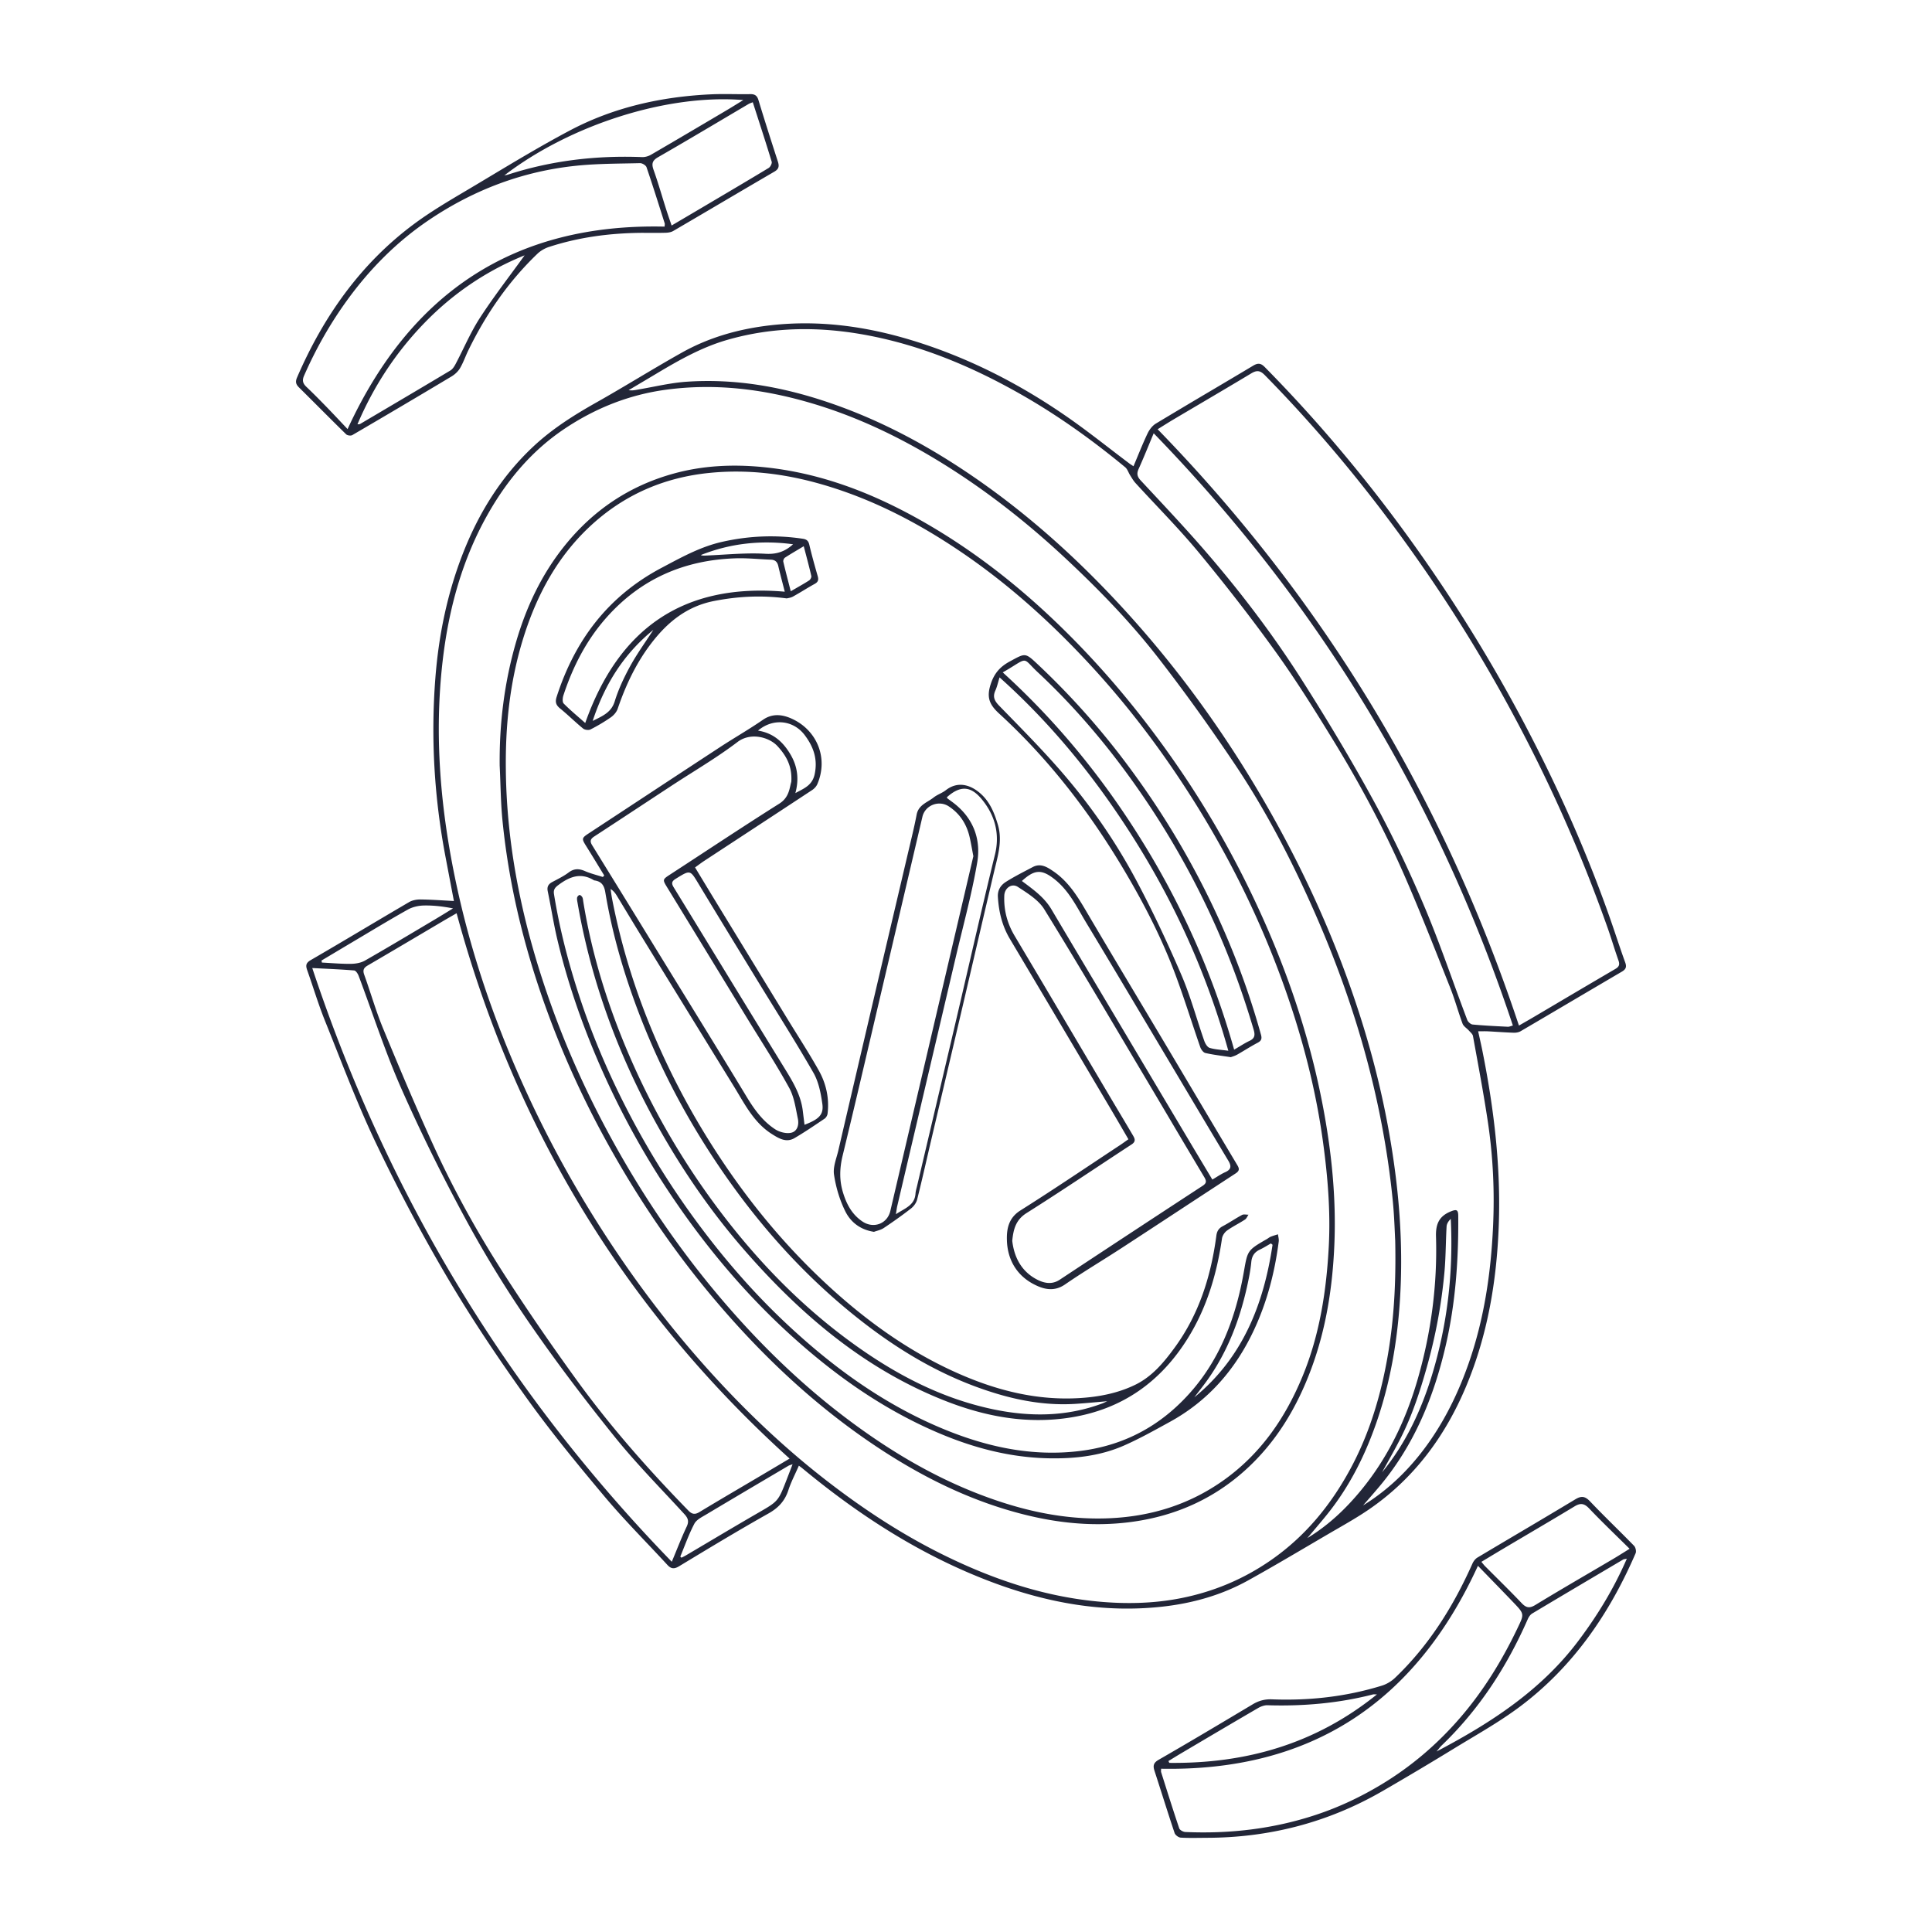 <svg xmlns="http://www.w3.org/2000/svg" width="550" height="550" fill="none" viewBox="0 0 550 550">
    <path fill="#222638" fill-rule="evenodd" d="M182.506 66.285c-8.94.09-17.729 1.238-26.251 4.026-1.176.382-2.367 1.074-3.26 1.925-8.274 7.93-14.666 17.226-19.673 27.5-.313.642-.594 1.301-.875 1.96v.001c-.453 1.062-.906 2.124-1.488 3.112-.553.939-1.465 1.786-2.413 2.355a2967.011 2967.011 0 0 1-28.261 16.704c-.414.239-1.392.112-1.736-.225-2.63-2.573-5.233-5.174-7.835-7.776a1542.12 1542.12 0 0 0-5.586-5.564c-.886-.873-1.099-1.6-.561-2.845 7.466-17.28 17.988-32.28 33.176-43.601 4.682-3.489 9.741-6.485 14.787-9.474.938-.556 1.876-1.112 2.81-1.67a3090.16 3090.16 0 0 0 3.901-2.335c7.538-4.518 15.08-9.039 22.833-13.155 12.536-6.662 26.143-9.697 40.275-10.366 2.204-.105 4.413-.083 6.623-.061 1.528.015 3.056.03 4.583.003 1.295-.023 1.964.387 2.359 1.686 1.782 5.854 3.642 11.681 5.529 17.504.414 1.276.325 2.108-.978 2.865-5.225 3.044-10.436 6.11-15.648 9.176a5036.321 5036.321 0 0 1-13.174 7.733c-.619.36-1.446.48-2.181.5-1.673.044-3.35.036-5.025.028h-.006a412.17 412.17 0 0 0-1.925-.006m-83.555 55.866c17.883-38.891 47.517-58.611 90.24-57.637.008-.15.023-.28.036-.395.025-.219.044-.385-.001-.529l-.698-2.205-.001-.002-.001-.002v-.002h-.001v-.002c-1.457-4.602-2.913-9.203-4.473-13.772-.189-.552-1.225-1.175-1.852-1.16-1.337.034-2.676.058-4.016.082-4.712.086-9.427.171-14.103.653-15.208 1.562-29.135 6.833-41.826 15.359-9.299 6.248-17.059 14.09-23.594 23.15-4.799 6.65-8.808 13.76-12.107 21.281-.614 1.396-.297 2.239.708 3.194 1.96 1.864 3.859 3.793 5.746 5.734 1.301 1.338 2.581 2.696 3.94 4.136v.001l.001.001v.001c.648.686 1.312 1.391 2.006 2.122l-.004-.008m114.825-92.843c.148-.055.319-.12.523-.204.375 1.167.749 2.324 1.121 3.475h.001c1.469 4.547 2.905 8.989 4.259 13.453.147.48-.368 1.485-.859 1.782-5.184 3.137-10.404 6.22-15.624 9.304l-3.624 2.142c-1.877 1.11-3.758 2.217-5.73 3.378l-.004.002-.03.018-2.615 1.54c-.17-.502-.335-.984-.496-1.452a146.565 146.565 0 0 1-1.097-3.278 352.47 352.47 0 0 1-1.13-3.641l-.001-.003c-.759-2.478-1.519-4.957-2.388-7.395-.614-1.732-.483-2.68 1.265-3.685 6.191-3.556 12.335-7.194 18.479-10.832 2.44-1.445 4.88-2.89 7.323-4.33.171-.101.36-.172.627-.273Zm-64.431 43.38c-10.629 4.293-20.195 10.684-28.42 19.148-8.217 8.453-14.55 18.112-19.159 28.938.421.051.661-.027.874-.15l3.245-1.916.003-.001.002-.001.002-.002h.001c7.446-4.394 14.894-8.788 22.313-13.23.646-.387 1.133-1.168 1.504-1.868.777-1.47 1.51-2.968 2.244-4.465 1.45-2.961 2.899-5.92 4.681-8.666 2.776-4.276 5.807-8.384 8.826-12.476l.001-.001c1.305-1.769 2.608-3.535 3.887-5.31h-.004m-5.259-22.855c-.127.023-.289.053-.505.095 18.92-14.48 46.492-23.214 68.021-21.44-.632.387-1.215.747-1.766 1.088-1.031.637-1.953 1.207-2.885 1.758l-1.567.927c-6.673 3.944-13.346 7.889-20.048 11.783-.738.43-1.697.708-2.54.677-13.046-.507-25.822.974-38.265 5.015a3.436 3.436 0 0 1-.444.097zm-17.249 194.145c.776 4.086 1.552 8.168 2.383 12.523-.909-.046-1.809-.098-2.702-.15h-.004c-2.296-.134-4.55-.265-6.803-.29-1.102-.015-2.355.225-3.291.774a2164.66 2164.66 0 0 0-12.293 7.259l-.001.001h-.001l-.001.001-.002.001-.002.001-.004.002-.004.003-.001.001h-.001l-.001.001h-.001c-5.201 3.087-10.402 6.173-15.636 9.206-1.473.85-1.462 1.631-.998 2.934a287.558 287.558 0 0 1 1.761 5.162c1.037 3.102 2.073 6.204 3.293 9.23 1.07 2.656 2.125 5.319 3.18 7.983v.002c3.616 9.131 7.234 18.266 11.463 27.105 6.218 12.992 12.984 25.768 20.304 38.168 6.89 11.677 14.485 22.976 22.38 34.003 6.96 9.717 14.574 18.99 22.265 28.154 3.823 4.554 7.92 8.879 12.017 13.205a619.857 619.857 0 0 1 5.877 6.263c1.041 1.133 1.93 1.195 3.31.36l.271-.164.001-.001h.002v-.001h.001l.001-.001c8.337-5.041 16.677-10.082 25.167-14.859 2.834-1.593 4.667-3.573 5.665-6.624.528-1.618 1.249-3.175 1.993-4.783.333-.721.672-1.452.999-2.204l.447.334c.231.17.39.289.543.416 16.318 13.518 33.934 24.863 53.875 32.372 15.721 5.92 31.853 8.882 48.673 7.007 8.592-.959 16.824-3.279 24.403-7.486 5.933-3.291 11.784-6.729 17.636-10.167h.001v-.001h.001v-.001h.002v-.001l.013-.007.013-.007c1.742-1.024 3.484-2.048 5.228-3.067.817-.478 1.638-.952 2.458-1.426 2.976-1.718 5.953-3.436 8.787-5.364 12.961-8.816 21.9-20.911 27.894-35.229 6.121-14.62 8.696-30.017 9.272-45.774.611-16.704-1.357-33.18-4.625-49.528-.241-1.216-.511-2.429-.801-3.735l-.001-.003c-.141-.637-.288-1.296-.439-1.989.374 0 .714-.003 1.031-.007h.001c.638-.007 1.183-.013 1.725.015.935.047 1.87.105 2.805.163h.013c1.503.093 3.007.185 4.513.235.669.024 1.447-.1 2.011-.433 4.735-2.772 9.462-5.56 14.189-8.347l.01-.007c4.862-2.867 9.724-5.734 14.596-8.586 1.152-.676 1.442-1.33.971-2.629-.877-2.415-1.698-4.849-2.519-7.284v-.002l-.001-.003-.001-.002v-.001c-.619-1.834-1.237-3.669-1.88-5.495-6.619-18.804-14.72-36.969-23.988-54.601a442.531 442.531 0 0 0-30.133-49.215c-13.282-18.823-27.925-36.49-44.1-52.896-1.144-1.16-1.972-1.183-3.298-.391-3.89 2.327-7.789 4.636-11.689 6.945l-.007.004-.003.001-.008.005a2241.513 2241.513 0 0 0-16.005 9.537c-1.002.607-1.849 1.747-2.363 2.83-1.03 2.165-1.947 4.385-2.883 6.647-.364.881-.73 1.767-1.107 2.66-.181-.12-.339-.221-.481-.313h-.001c-.247-.159-.447-.287-.636-.429a687.598 687.598 0 0 1-5.64-4.302l-.001-.001c-4.041-3.105-8.083-6.211-12.269-9.111-13.568-9.4-28.138-16.835-43.98-21.672-13.142-4.014-26.506-5.855-40.228-4.312-8.921 1.006-17.47 3.384-25.319 7.78-4.201 2.354-8.342 4.814-12.483 7.273v.001h-.001c-3.939 2.34-7.878 4.68-11.869 6.928-6.411 3.612-12.574 7.505-17.964 12.555-9.056 8.484-15.436 18.758-19.941 30.203-4.508 11.461-6.975 23.413-7.93 35.689-1.33 17.122-.309 34.1 2.896 50.959M397.19 353.246c-.037-.654-.073-1.455-.113-2.362v-.001c-.108-2.425-.25-5.61-.559-8.781-1.098-11.29-3.009-22.446-5.642-33.497-3.951-16.591-9.519-32.63-16.348-48.225-6.515-14.879-13.943-29.332-22.999-42.827-6.948-10.355-14.222-20.528-21.874-30.372-7.818-10.062-16.7-19.218-26.022-27.945-11.272-10.556-23.367-20.037-36.54-28.06-11.635-7.084-23.885-12.896-37.055-16.673-13.224-3.793-26.568-5.402-40.294-3.577-10.568 1.404-20.176 5.232-28.954 11.086-9.102 6.067-16.05 14.206-21.51 23.652-7.644 13.228-11.569 27.67-13.29 42.684-2.424 21.194-.572 42.217 3.844 63.011 3.92 18.452 9.867 36.293 17.376 53.589a315.433 315.433 0 0 0 19.713 38.055c10.08 16.608 21.506 32.237 34.487 46.694 10.428 11.612 21.684 22.365 34.053 31.927 10.417 8.051 21.367 15.239 33.199 21.066 13.797 6.794 28.142 11.697 43.547 13.197 8.073.785 16.128.638 24.051-.936 9.225-1.833 17.771-5.402 25.581-10.83 9.76-6.783 17.021-15.668 22.593-25.977 4.393-8.131 7.378-16.851 9.381-25.883 2.71-12.2 3.681-24.565 3.372-39.019zm-25.009 84.611c5.939-3.604 10.888-8.275 15.273-13.603 7.745-9.412 12.857-20.204 16.182-31.792 3.782-13.185 5.572-26.723 5.162-40.453-.108-3.604.917-5.82 4.242-7.154 1.589-.638 2.076-.494 2.092 1.265.097 12.404-.75 24.723-3.546 36.849-3.383 14.678-8.971 28.335-18.746 40.02a260.978 260.978 0 0 1-3.299 3.842l-.002.003c-.501.576-1.002 1.152-1.501 1.731 7.931-4.888 14.295-11.387 19.465-18.993 4.501-6.62 7.907-13.812 10.571-21.402 4.439-12.656 6.353-25.729 6.968-39.026.456-9.86.012-19.724-1.438-29.491-.985-6.645-2.192-13.256-3.398-19.865v-.003a2060.09 2060.09 0 0 1-.883-4.852c-.079-.433-.461-.824-.83-1.201a10.125 10.125 0 0 1-.341-.361c-.207-.235-.455-.451-.701-.666-.453-.395-.9-.786-1.086-1.279-.564-1.516-1.062-3.057-1.56-4.598v-.002l-.001-.001v-.001c-.61-1.89-1.221-3.78-1.954-5.622l-.446-1.124-.347-.875-.271-.682-.582-1.468c-3.555-8.964-7.111-17.934-10.943-26.784-5.889-13.603-12.845-26.68-20.587-39.316-5.243-8.557-10.563-17.099-16.41-25.238-6.94-9.663-14.272-19.074-21.846-28.25-3.872-4.689-8.045-9.128-12.218-13.566-2-2.127-4-4.254-5.967-6.409-.472-.518-.849-1.126-1.224-1.73v-.002l-.001-.001c-.092-.147-.183-.295-.276-.44a8.793 8.793 0 0 1-.459-.861c-.269-.55-.536-1.097-.963-1.451-9.389-7.768-19.272-14.837-29.886-20.857-13.587-7.706-27.813-13.696-43.237-16.65-13.499-2.583-26.877-2.564-40.163 1.264-7.192 2.073-13.63 5.708-19.995 9.512-2.012 1.204-4.03 2.4-6.049 3.597l-2.02 1.198c.935.159 1.752.004 2.557-.148.174-.033.347-.066.521-.095 1.319-.225 2.637-.478 3.955-.731h.001l.001-.001h.002c3.109-.597 6.218-1.195 9.353-1.415 13.746-.966 27.094 1.381 40.09 5.742 15.811 5.306 30.295 13.263 43.879 22.829 11.859 8.352 22.806 17.822 32.998 28.154 12.327 12.493 23.448 25.98 33.439 40.406 7.339 10.595 14.001 21.592 20.06 32.975 6.187 11.616 11.643 23.56 16.287 35.848 5.494 14.535 9.875 29.418 12.779 44.718 3.221 16.971 4.783 34.034 3.615 51.318-.761 11.303-2.656 22.365-6.252 33.118-3.333 9.972-7.919 19.276-14.562 27.488-1.222 1.512-2.479 2.997-3.735 4.481-.591.7-1.183 1.399-1.771 2.101zm61.056-146.377-.286.164-.54.31c-21.421-64.507-55.451-121.022-102.856-169.757.497-.308.978-.608 1.448-.903 1.048-.655 2.045-1.279 3.056-1.877 2.503-1.483 5.009-2.96 7.516-4.438l.002-.001.001-.001h.001c4.868-2.87 9.737-5.74 14.578-8.652 1.563-.944 2.514-.952 3.921.483 16.789 17.083 31.827 35.597 45.434 55.278 11.507 16.646 21.777 34.046 30.875 52.126 8.143 16.179 15.211 32.821 21.255 49.892.547 1.546 1.05 3.107 1.553 4.668v.001h.001v.002h.001v.003h.001a173.555 173.555 0 0 0 1.553 4.668c.394 1.125.185 1.759-.851 2.366a4483.366 4483.366 0 0 0-16.706 9.832l-.017.01-.017.01-.017.01-2.949 1.741-3.757 2.217c-.842.497-1.691.984-2.666 1.542l-.001.001-.004.002h-.001zM224.776 415.225c-46.98-42.452-78.277-94.235-94.788-155.247-.491.285-.959.554-1.41.813h-.001l-.006.004-.001.001c-.852.49-1.647.947-2.437 1.413a6201.065 6201.065 0 0 0-6.529 3.858l-.017.009c-4.967 2.937-9.934 5.874-14.918 8.781-1.156.677-1.446 1.346-.978 2.641.69 1.915 1.33 3.85 1.97 5.785 1.06 3.205 2.12 6.409 3.405 9.519 4.624 11.183 9.326 22.338 14.353 33.343 5.808 12.717 12.597 24.951 20.165 36.702 6.511 10.111 13.351 20.026 20.4 29.773 9.632 13.321 20.497 25.633 31.974 37.403 1.02 1.048 1.844 1.222 3.151.433 4.158-2.516 8.345-4.981 12.532-7.447l.001-.001.038-.022c1.734-1.021 3.468-2.042 5.2-3.067 1.788-1.056 3.572-2.117 5.4-3.203l.045-.027 1.139-.677 1.312-.779zM88.897 275.584c21.383 64.369 55.189 120.424 102.347 169.016.463-1.103.898-2.167 1.32-3.2l.002-.003.002-.008.001-.001c.978-2.392 1.889-4.62 2.917-6.791.707-1.493.394-2.413-.646-3.546a794.239 794.239 0 0 0-5.531-5.948l-.001-.001-.001-.001-.001-.001-.001-.001-.001-.001-.001-.001-.003-.003c-4.926-5.259-9.852-10.519-14.358-16.118-8.429-10.471-16.572-21.204-24.201-32.267a323.254 323.254 0 0 1-18.069-29.437c-6.616-12.211-12.81-24.692-18.425-37.394-3.122-7.061-5.732-14.345-8.344-21.631v-.002c-1.257-3.506-2.514-7.013-3.828-10.496-.221-.587-.793-1.442-1.261-1.48-2.872-.239-5.753-.381-8.898-.537-.98-.048-1.984-.098-3.023-.152l.004.004m238.178-148.97-.002.004v.001l-.002.003v.001l-.001.003-.001.002c-1.01 2.439-1.937 4.675-2.931 6.883-.588 1.307-.414 2.177.576 3.24 1.079 1.162 2.161 2.321 3.243 3.481l.018.019c5.014 5.375 10.029 10.75 14.842 16.298 10.131 11.681 19.504 23.985 27.802 37.023 7.18 11.283 14.082 22.775 20.485 34.518 5.294 9.701 10.05 19.743 14.361 29.92 2.966 7.008 5.568 14.169 8.17 21.33l.001.002a858.273 858.273 0 0 0 4.048 10.986c.216.572.978 1.276 1.543 1.33 2.984.284 5.981.434 8.976.585l1.05.053c.259.012.522-.073.846-.178.175-.056.367-.118.585-.174-21.259-63.904-55.019-119.963-102.251-168.598v.004a763.205 763.205 0 0 0-1.345 3.232l-.004.009zM193.831 443.286l-.165-.162c.374-.897.733-1.802 1.092-2.707.895-2.255 1.79-4.508 2.912-6.644.52-.983 1.709-1.668 2.814-2.304.203-.117.404-.233.597-.348 6.464-3.864 12.95-7.693 19.437-11.523l.054-.032.322-.19.058-.034 2.652-1.566.862-.509c.13-.078.276-.126.528-.208.161-.053.365-.12.636-.218l-.144.375-.186.485-.241.624-.162.422c-.343.894-.658 1.714-.976 2.533-2.359 6.088-2.43 6.129-7.921 9.301l-.272.157c-4.707 2.718-9.384 5.489-14.06 8.26a3133.213 3133.213 0 0 1-6.372 3.769c-.296.174-.603.329-.91.483l-.166.084-.055.028-.072.036-.096.05zM91.639 274.022l-.116-.577c.886-.527 1.77-1.056 2.656-1.584l.014-.009.015-.009.015-.009.007-.004c2.067-1.234 4.135-2.469 6.205-3.697 1.277-.757 2.551-1.517 3.824-2.277l.001-.001h.001l.001-.001.002-.001.002-.001.003-.002.003-.002.001-.001c3.916-2.337 7.832-4.674 11.811-6.901 1.318-.739 2.989-1.129 4.512-1.168 2.742-.066 5.491.255 8.375.82-.566.345-1.131.691-1.695 1.038a276.975 276.975 0 0 1-3.764 2.283c-1.29.765-2.579 1.532-3.867 2.298l-.002.001-.001.001c-5.236 3.114-10.472 6.227-15.761 9.246-1.145.65-2.649.905-3.995.92-1.956.022-3.912-.1-5.868-.223-.793-.05-1.586-.1-2.38-.14m316.057 117.311c-3.064 10.098-7.504 19.566-14.252 27.818.554-1.017 1.116-2.03 1.678-3.043l.005-.01.006-.01.001-.002c1.224-2.207 2.448-4.414 3.592-6.661 3.309-6.504 5.541-13.39 7.516-20.416a149.379 149.379 0 0 0 4.95-26.715c.243-2.636.328-5.286.413-7.936v-.005c.055-1.726.11-3.452.209-5.175.043-.777.503-1.531 1.187-2.184.758 15.134-.932 29.924-5.305 44.339m-66.367 131.874c.645-.007 1.289-.013 1.933-.013v-.008c17.895.004 34.688-4.292 50.217-13.247a930.465 930.465 0 0 0 20.741-12.346c1.439-.88 2.889-1.748 4.339-2.616h.001v-.001h.001c4.853-2.905 9.713-5.814 14.211-9.192 15.095-11.341 25.435-26.433 32.863-43.62.239-.553-.016-1.663-.453-2.111a446.613 446.613 0 0 0-5.408-5.431c-2.39-2.373-4.779-4.746-7.096-7.186-1.416-1.489-2.452-1.674-4.207-.615a2352.672 2352.672 0 0 1-16.235 9.671l-.001.001-.001.001h-.001l-.012.007c-3.879 2.298-7.759 4.595-11.629 6.908-.596.356-1.114 1.036-1.404 1.682-5.425 12.165-12.354 23.308-22.055 32.561-1.029.982-2.39 1.798-3.743 2.216-10.189 3.151-20.656 4.307-31.289 3.897-2.034-.077-3.751.387-5.468 1.412-8.897 5.313-17.794 10.625-26.776 15.791-1.582.909-1.644 1.775-1.172 3.221.75 2.302 1.487 4.609 2.223 6.916 1.143 3.581 2.286 7.162 3.48 10.724.198.584 1.11 1.264 1.729 1.303 1.732.11 3.472.092 5.211.075zm-10.803-19.241c.007-.125.015-.267.015-.434v-.008c42.665.785 72.369-18.873 90.198-57.768.975 1.005 1.932 1.989 2.876 2.96 2.487 2.558 4.882 5.02 7.258 7.503 3.085 3.227 3.056 3.286 1.217 7.11l-.18.376c-4.393 9.164-9.679 17.74-16.341 25.427-6.449 7.444-13.823 13.754-22.295 18.858-5.889 3.55-12.018 6.446-18.51 8.607-12.118 4.037-24.592 5.495-37.317 4.938-.615-.027-1.574-.541-1.744-1.044-1.546-4.574-3-9.177-4.454-13.78v-.002l-.001-.002-.287-.91-.21-.662-.202-.64c-.045-.146-.035-.309-.023-.529m131.989-60.121c.147-.025.342-.06.61-.119-3.723 8.58-8.375 16.163-13.754 23.328-10.509 14.005-24.704 23.3-40.422 31.563l.102-.121.151-.181c.143-.173.27-.33.385-.473l.001-.001c.304-.377.532-.659.792-.91 10.707-10.273 18.603-22.457 24.542-35.983.267-.611.711-1.287 1.264-1.616 7.765-4.647 15.551-9.25 23.339-13.854l2.572-1.52c.09-.055.201-.075.418-.113m-1.97-6.248a835.969 835.969 0 0 1 3.365 3.306v.004l-.225.14-.138.085-.204.127-.972.608-.022.014-.036.023-.017.01-.002.001-.002.002c-1.036.648-1.999 1.251-2.975 1.828-2.242 1.323-4.488 2.639-6.733 3.955-5.185 3.038-10.369 6.076-15.501 9.2-1.682 1.025-2.621.816-3.905-.534-2.346-2.468-4.761-4.872-7.177-7.276l-.001-.002-.008-.008a770.792 770.792 0 0 1-3.262-3.258c-.195-.197-.369-.414-.586-.683a30.783 30.783 0 0 0-.423-.516l1.967-1.183c1.536-.925 3.03-1.825 4.529-2.714 2.1-1.246 4.203-2.486 6.305-3.727 4.595-2.711 9.19-5.421 13.755-8.183 1.675-1.009 2.742-.835 4.114.607 2.621 2.756 5.34 5.419 8.146 8.166v.001h.001l.005.005zm-69.211 44.75c.154.005.362.011.656.011-17.601 14.206-37.429 19.728-59.117 19.496l-.123-.265-.121-.261 1.227-.749c.818-.501 1.637-1.002 2.462-1.49l2.459-1.453c6.437-3.805 12.876-7.61 19.341-11.369.797-.464 1.802-.847 2.699-.82 10.169.314 20.203-.552 30.075-3.085a.709.709 0 0 1 .147-.019c.073-.003.165 0 .293.004h.001zM142.25 218.044c-.128-12.013 1.33-23.822 4.682-35.333 2.9-9.957 7.274-19.241 13.847-27.4 8.132-10.095 18.367-16.97 30.844-20.45 8.422-2.351 17.025-2.738 25.675-1.883 16.986 1.678 32.43 7.891 47.03 16.417 16.178 9.447 30.423 21.31 43.392 34.797 9.891 10.281 18.796 21.336 26.92 33.044 10.308 14.86 19.024 30.613 26.212 47.189 6.987 16.12 12.354 32.782 15.671 50.066 2.522 13.138 3.902 26.401 3.345 39.78-.499 12.017-2.308 23.822-6.504 35.202-4.145 11.252-10.134 21.259-19.12 29.282-9.044 8.07-19.674 12.752-31.68 14.442-12.512 1.763-24.661.062-36.617-3.604-13.162-4.032-25.238-10.3-36.66-17.925-16.894-11.276-31.556-24.995-44.73-40.388-11.847-13.842-22.09-28.779-30.979-44.664-6.427-11.48-12.003-23.37-16.666-35.662-7.018-18.502-11.886-37.557-13.858-57.281-.354-3.541-.479-7.103-.603-10.666v-.002a356.92 356.92 0 0 0-.197-4.961zm1.751 1.153c.263 23.389 5.278 45.858 13.197 67.755 5.004 13.835 11.191 27.129 18.398 39.958 9.558 17.014 20.741 32.871 33.721 47.436 9.698 10.885 20.25 20.865 31.927 29.642 11.589 8.708 23.881 16.113 37.449 21.352 12.029 4.644 24.391 7.467 37.333 6.863 11.816-.549 22.732-3.947 32.468-10.923 10.51-7.532 17.466-17.732 22.307-29.464 4.895-11.859 6.821-24.406 7.482-37.135.51-9.868-.306-19.705-1.636-29.48-2.188-16.077-6.372-31.668-11.963-46.875-6.129-16.662-13.897-32.558-23.185-47.676-9.318-15.173-19.929-29.395-32.105-42.422-10.981-11.747-22.894-22.407-36.254-31.405-12.137-8.178-24.99-14.832-39.126-18.919-10.518-3.043-21.17-4.37-32.078-3.275-12.35 1.237-23.336 5.815-32.654 14.016-10.413 9.164-16.704 20.946-20.633 34.07-3.557 11.89-4.806 24.1-4.644 36.482zm26.442 27.464.006.011.017.027c.515.846 1.031 1.693 1.549 2.538l-.016.011-.383.414c-.524-.17-1.054-.327-1.584-.485-1.185-.352-2.371-.704-3.496-1.193-1.694-.739-3.098-.777-4.656.394-1.16.875-2.466 1.56-3.766 2.241-.303.159-.605.317-.905.477-1.109.596-1.546 1.35-1.272 2.661a251.32 251.32 0 0 1 1.065 5.51c.517 2.782 1.034 5.564 1.688 8.313 2.699 11.356 6.446 22.376 10.989 33.137a233.98 233.98 0 0 0 22.114 40.639c9.84 14.473 21.085 27.751 34.135 39.475 11.078 9.953 23.041 18.564 36.532 24.982 11.592 5.518 23.637 9.172 36.582 9.342 7.216.097 14.323-.723 20.969-3.654 4-1.762 7.85-3.879 11.69-5.99.441-.242.881-.485 1.322-.726 10.881-5.963 18.637-14.856 23.876-25.996 3.786-8.05 6.009-16.572 7.131-25.381.055-.45-.031-.918-.116-1.385l-.001-.001c-.039-.215-.078-.43-.104-.644-.21.069-.421.134-.632.199h-.002c-.48.147-.958.294-1.419.482-.252.105-.483.262-.714.42-.144.099-.288.198-.438.284-5.415 3.101-5.445 3.27-6.431 8.864l-.139.783c-2.606 14.643-8.058 27.921-19.329 38.218-7.761 7.088-16.901 11.163-27.295 12.439-13.684 1.678-26.665-1.183-39.208-6.418-16.677-6.96-31.053-17.404-44.165-29.681-9.613-8.998-18.189-18.92-25.98-29.53a235.711 235.711 0 0 1-20.122-32.7c-5.174-10.173-9.597-20.675-13.139-31.537-3.059-9.384-5.522-18.915-7.088-28.671-.193-1.21.236-1.813 1.179-2.529 3.175-2.401 6.411-3.723 10.197-1.403.05.031.124.038.185.046 1.922.275 2.711 1.369 3.036 3.318 1.856 11.147 4.93 21.966 8.862 32.565 5.765 15.532 13.29 30.152 22.454 43.929 10.614 15.958 23.018 30.334 37.827 42.58 12.73 10.525 26.58 19.039 42.522 23.784 7.138 2.122 14.442 3.286 21.928 2.845 1.994-.116 3.987-.295 6.168-.49h.001l.009-.001c.996-.089 2.032-.182 3.125-.274-.289.132-.509.235-.686.318l-.007.003-.008.004-.001.001c-.31.145-.484.226-.663.292-10.231 3.828-20.698 3.871-31.211 1.655-15.223-3.213-28.598-10.436-40.999-19.573-14.047-10.351-26.057-22.79-36.559-36.671-10.413-13.762-19.082-28.563-25.922-44.436-6.098-14.148-10.661-28.729-13.12-43.952a8.924 8.924 0 0 1-.032-.243c-.039-.31-.079-.624-.223-.879-.158-.286-.545-.657-.789-.626-.267.031-.645.452-.692.746-.067.422.017.876.099 1.317l.014.079.022.124a191.258 191.258 0 0 0 7.266 28.613c4.238 12.551 9.682 24.554 16.201 36.057 6.968 12.292 15.007 23.861 24.329 34.506 15.888 18.146 33.919 33.47 56.635 42.468 11.612 4.597 23.61 6.836 36.146 4.794 14.589-2.374 25.505-10.192 33.203-22.612 5.379-8.677 8.213-18.27 9.674-28.319.12-.816.751-1.764 1.431-2.251.927-.664 1.921-1.237 2.916-1.81a46.527 46.527 0 0 0 2.184-1.31c.31-.2.516-.562.722-.923v-.001c.093-.162.186-.325.287-.472a5.779 5.779 0 0 1-.608-.032h-.001c-.447-.038-.893-.076-1.223.101-.926.494-1.823 1.04-2.721 1.587-.917.558-1.834 1.117-2.782 1.619-1.156.611-1.643 1.427-1.813 2.707-1.527 11.522-4.934 22.376-11.875 31.865-3.081 4.214-6.434 8.263-11.279 10.602-4.995 2.413-10.366 3.43-15.868 3.759-12.053.719-23.409-2.15-34.321-6.953-13.87-6.105-26.03-14.828-37.135-25.044-11.036-10.15-20.679-21.526-29.12-33.911-7.854-11.522-14.574-23.664-20.095-36.486-5.526-12.833-9.683-26.069-12.335-39.78a37.84 37.84 0 0 1-.293-1.865v-.001a86.037 86.037 0 0 0-.129-.887c.843.53 1.331 1.183 1.756 1.879.936 1.535 1.866 3.072 2.795 4.61l.002.003.001.002.002.003.001.002.002.003a927.932 927.932 0 0 0 3.712 6.107 27825.945 27825.945 0 0 0 26.831 43.585c.474.768.936 1.545 1.398 2.322 2.527 4.247 5.055 8.497 9.448 11.262 1.999 1.26 4.076 2.506 6.419 1.133 2.668-1.56 5.237-3.292 7.803-5.023h.001l.001-.001.756-.509c.421-.283.781-.913.842-1.419.526-4.358-.386-8.523-2.494-12.285-1.929-3.449-4.025-6.805-6.122-10.163-.94-1.506-1.88-3.012-2.806-4.526l-3.315-5.426-.045-.074a62099.981 62099.981 0 0 1-17.183-28.125c-1.275-2.086-2.539-4.178-3.826-6.307a3213.84 3213.84 0 0 0-1.932-3.193c.314-.225.609-.442.894-.65.61-.447 1.171-.857 1.751-1.237 2.971-1.949 5.942-3.896 8.914-5.843a9473.184 9473.184 0 0 0 21.764-14.291c.607-.398 1.203-1.028 1.485-1.69 3.132-7.284.027-14.975-6.689-18.351-2.622-1.318-5.742-2.076-8.774.02-2.319 1.602-4.72 3.086-7.121 4.569-1.706 1.055-3.413 2.109-5.09 3.206a9895.578 9895.578 0 0 0-21.323 14.002l-.007.004-.007.005-.007.004-.011.007a12137.3 12137.3 0 0 1-15.931 10.47c-2.142 1.407-2.192 1.547-.812 3.743a515.923 515.923 0 0 1 3.54 5.753m50.895-34.247c2.339 2.548 4.234 5.561 3.928 10.15v-.004a17.8 17.8 0 0 0-.259 1.051v.002c-.376 1.665-.836 3.704-3.139 5.157-7.265 4.581-14.447 9.288-21.631 13.994a3040.246 3040.246 0 0 1-9.6 6.275c-1.996 1.3-2.027 1.423-.793 3.442 5.394 8.812 10.779 17.628 16.164 26.443l6.785 11.106c1.136 1.86 2.29 3.712 3.443 5.563v.001c2.896 4.649 5.792 9.298 8.427 14.09 1.165 2.117 1.655 4.632 2.135 7.101.111.571.222 1.139.34 1.7.363 1.728-.143 3.685-2.073 4.021-1.384.24-3.197-.244-4.408-1.032-3.495-2.282-5.896-5.592-8.058-9.168-5.855-9.685-11.789-19.32-17.723-28.956l-.016-.026-.007-.011-.016-.026c-2.184-3.547-4.367-7.093-6.547-10.642l-2.222-3.616-.006-.009a11346.166 11346.166 0 0 0-17.508-28.433c-.727-1.179-.406-1.794.654-2.486 4.632-3.02 9.252-6.06 13.871-9.099l.005-.004.005-.003c2.688-1.769 5.376-3.537 8.066-5.302a414.507 414.507 0 0 1 5.828-3.731c4.42-2.795 8.839-5.59 12.987-8.742 3.696-2.808 8.982-1.4 11.368 1.194m12.76 101.79c.441 3.113-.92 4.412-5.065 5.998l-.004-.004-.122-.978v-.003c-.13-1.04-.25-2.002-.365-2.963-.526-4.339-2.63-7.981-4.876-11.627a10722.156 10722.156 0 0 1-19.45-31.721l-.001-.002-.001-.001-.001-.002-.001-.001c-4.139-6.768-8.278-13.536-12.427-20.299-.688-1.126-.588-1.709.592-2.436l.148-.092c2.002-1.235 2.987-1.843 3.771-1.646.76.19 1.331 1.136 2.455 2.999l.114.189c4.662 7.727 9.368 15.427 14.074 23.127l2.696 4.411c1.592 2.609 3.201 5.208 4.809 7.807l.002.004.001.001c3.776 6.101 7.551 12.202 11.118 18.423 1.485 2.587 2.108 5.804 2.533 8.816m128.083 40.089-.084-.07-.228-.193-.063-.053c-.326.183-.649.372-.971.562h-.001l-.001.001c-.719.421-1.437.842-2.186 1.196-1.531.727-2.266 1.806-2.432 3.561-.232 2.425-.727 4.834-1.261 7.216-2.107 9.369-5.498 18.212-11.066 26.119-.847 1.204-1.748 2.372-2.649 3.54l-.003.003-.002.003-.003.004c-.413.535-.825 1.07-1.233 1.608 13.784-11.263 19.739-26.481 22.268-43.427zM224.949 214.634c-2.095-3.48-4.814-5.943-9.164-6.647h.004c4.346-3.673 10.123-2.958 13.321 1.319 2.494 3.336 3.731 6.824 2.799 11.136-.602 2.778-2.507 3.775-4.558 4.847-.306.161-.616.323-.925.492 1.083-3.994.642-7.629-1.477-11.147m96.284 109.686-1.412-2.429-.001-.002v-.001l-.009-.015c-1.134-1.952-2.248-3.871-3.38-5.782l-4.003-6.762-.016-.027-.003-.005-.003-.004c-8.297-14.017-16.594-28.034-24.925-42.03-2.196-3.689-3.14-7.671-3.406-11.905-.128-2.019.846-3.407 2.327-4.339 2.012-1.266 4.125-2.37 6.237-3.474.455-.237.909-.475 1.361-.713 2.255-1.191 4.115.011 5.866 1.206 4.099 2.784 6.686 6.821 9.153 11.02 4.996 8.497 10.052 16.956 15.109 25.417l.003.004c2.538 4.247 5.077 8.495 7.608 12.747 2.584 4.34 5.163 8.683 7.741 13.026a8049.892 8049.892 0 0 0 12.791 21.492c.654 1.094.491 1.647-.549 2.327a6767.094 6767.094 0 0 0-16.134 10.561l-.007.004-.007.005-.008.005a6589.916 6589.916 0 0 1-16.158 10.576 446.77 446.77 0 0 1-6.258 3.979c-3.355 2.108-6.71 4.216-9.97 6.461-3.217 2.216-6.28 1.322-9.06-.162-4.76-2.545-7.281-6.98-7.47-12.277-.116-3.209.383-6.45 3.816-8.615 6.958-4.388 13.813-8.943 20.666-13.498l.019-.012c2.574-1.711 5.148-3.422 7.728-5.123.477-.316.943-.649 1.452-1.014h.001c.283-.203.579-.414.897-.638zm-33.071 28.864c.502 4.497 2.44 8.553 6.763 10.92 2.003 1.094 4.369 1.782 6.751.209a9422.639 9422.639 0 0 1 40.665-26.723c1.145-.75 1.172-1.338.495-2.475a3660.331 3660.331 0 0 1-10.032-16.891l-.007-.012a5948.708 5948.708 0 0 0-6.614-11.161c-2.075-3.486-4.144-6.975-6.214-10.464-7.486-12.622-14.972-25.243-22.682-37.726-1.531-2.479-4.333-4.304-6.922-5.99l-.294-.191-.173-.113-.12-.078c-1.767-1.157-3.782.313-3.874 2.439-.182 4.091.819 7.9 2.903 11.419 1.303 2.196 2.61 4.392 3.916 6.587 1.558 2.619 3.116 5.237 4.668 7.859 3.103 5.241 6.204 10.484 9.305 15.727 3.094 5.23 6.187 10.46 9.283 15.689.923 1.56 1.852 3.117 2.781 4.674l.001.002.001.001.001.002a1169.83 1169.83 0 0 1 3.63 6.113l.07.119c.532.902 1.05 1.78-.298 2.661a2121.925 2121.925 0 0 0-10.11 6.657h-.001c-6.569 4.342-13.136 8.684-19.794 12.881-3.012 1.899-3.75 4.463-4.087 7.861zm56.967-17.388c.45-.262.865-.517 1.261-.761.827-.509 1.569-.965 2.359-1.316 1.709-.754 1.89-1.689.947-3.263-4.496-7.488-8.962-14.994-13.428-22.5l-.001-.001-.017-.028-.007-.013c-2.14-3.596-4.279-7.191-6.422-10.785l-4.777-8.018c-5.258-8.827-10.516-17.655-15.828-26.449a141.7 141.7 0 0 1-1.445-2.466c-2.109-3.655-4.214-7.303-7.731-10.031-3.635-2.819-5.634-2.548-9.133.634l.688.513.006.004c2.906 2.163 5.807 4.322 7.72 7.553 4.529 7.648 9.08 15.285 13.63 22.921l4.829 8.109c6.879 11.561 13.758 23.122 20.641 34.684 1.433 2.409 2.874 4.813 4.34 7.259l.018.03.003.006c.775 1.292 1.556 2.595 2.347 3.918m3.045-35.167c.712.102 1.445.206 2.207.324h.004c.109-.042.243-.086.393-.137.402-.134.921-.308 1.389-.57.804-.453 1.595-.928 2.386-1.403l.001-.001c1.141-.685 2.281-1.371 3.46-1.987 1.071-.561 1.28-1.156.962-2.301-5.061-18.216-12.361-35.492-21.703-51.914-5.421-9.527-11.484-18.622-18.154-27.326a218.21 218.21 0 0 0-23.819-26.308c-3.339-3.14-3.457-3.076-7.189-1.055l-.235.127-.328.177c-2.831 1.524-4.521 3.392-5.541 6.589-1.176 3.677-.379 5.723 2.439 8.31 14.439 13.231 26.22 28.656 36.131 45.514 5.455 9.276 10.343 18.862 14.101 28.958 1.553 4.172 2.957 8.396 4.362 12.622v.001l.001.002c.87 2.615 1.739 5.23 2.644 7.833.232.669.862 1.547 1.454 1.682 1.61.373 3.253.608 5.034.863zm-22.358-60.073c-11.105-18.139-24.329-34.564-40.353-49.138h-.007c.34-.199.623-.363.87-.506.38-.22.677-.392.97-.572.468-.288.884-.547 1.256-.78 1.757-1.097 2.538-1.585 3.209-1.464.537.096 1.005.583 1.846 1.46.482.501 1.085 1.13 1.894 1.886 11.562 10.803 21.596 22.944 30.458 36.037a235.456 235.456 0 0 1 20.149 36.215c4.254 9.543 7.792 19.326 10.753 29.337.453 1.523.449 2.532-1.144 3.278-.939.441-1.831.979-2.844 1.59-.481.29-.988.596-1.541.916-5.842-20.733-14.384-40.082-25.516-58.259m-8.982-10.819c14.662 21.162 25.767 44.034 32.843 69.384l.004.003c-.623-.085-1.21-.15-1.769-.212-1.311-.146-2.467-.274-3.559-.607-.661-.205-1.253-1.222-1.524-1.992-.76-2.168-1.462-4.36-2.165-6.551-1.324-4.132-2.648-8.262-4.354-12.229-3.886-9.033-8.081-17.965-12.69-26.649-5.738-10.827-12.683-20.946-20.644-30.257-5.092-5.957-10.582-11.579-16.065-17.194v-.001l-.012-.011c-.809-.829-1.618-1.657-2.425-2.487-1.369-1.407-1.938-2.54-1.114-4.354.33-.727.55-1.506.8-2.392.119-.424.246-.872.395-1.351 12.447 11.156 22.991 23.494 32.279 36.9m-68.019 120.942c-3.99-.6-6.697-2.831-8.197-5.878-1.593-3.228-2.668-6.851-3.198-10.42-.241-1.625.26-3.373.756-5.103.179-.625.358-1.247.501-1.861a27621.7 27621.7 0 0 1 10.977-47c1.487-6.343 2.979-12.684 4.471-19.026l.011-.046c1.497-6.361 2.994-12.721 4.485-19.084.163-.694.328-1.388.493-2.082.653-2.75 1.307-5.501 1.835-8.277.393-2.054 1.86-2.957 3.323-3.858.523-.322 1.045-.644 1.518-1.018.529-.419 1.139-.735 1.75-1.05.598-.309 1.196-.618 1.718-1.026 3.403-2.649 7.034-1.566 9.891.974 2.645 2.351 3.898 5.433 4.903 8.77 1.235 4.105.296 7.929-.653 11.795-.117.478-.235.957-.349 1.437a8668.07 8668.07 0 0 0-5.368 22.948v.001l-.004.016c-1.223 5.249-2.446 10.499-3.676 15.748-1.912 8.163-3.832 16.324-5.752 24.485v.002a25723.16 25723.16 0 0 0-3.299 14.029c-.379 1.614-.753 3.229-1.126 4.844l-.001.004c-.887 3.836-1.773 7.671-2.736 11.485-.24.939-.959 1.929-1.736 2.536-2.514 1.957-5.12 3.801-7.768 5.568-.594.397-1.309.617-1.965.818h-.001c-.283.088-.556.171-.803.265zm28.273-106.96c-.122-.629-.234-1.241-.344-1.839h-.001c-.231-1.259-.452-2.461-.73-3.648-.858-3.646-2.757-6.608-5.935-8.684-2.823-1.845-6.717-.314-7.486 2.958-1.53 6.519-3.059 13.039-4.587 19.559-2.47 10.535-4.941 21.071-7.415 31.604-.817 3.476-1.63 6.952-2.444 10.429l-.012.052c-2.721 11.62-5.44 23.239-8.259 34.833-.862 3.553-.966 6.96.085 10.432 1.01 3.333 2.541 6.291 5.553 8.317 3.151 2.123 7.08.677 7.942-3.008l4.808-20.55 4.828-20.63 5.777-24.675.089-.381 5.711-24.391 2.424-10.378zm-7.536-16.743a2.9 2.9 0 0 1 .083.182c.029.067.044.103.072.124.247.186.496.368.745.551l.001.001c.476.349.952.697 1.411 1.068 5.352 4.315 7.432 10.204 6.326 16.65-1.107 6.477-2.681 12.874-4.253 19.27a693.672 693.672 0 0 0-1.763 7.278 76770.52 76770.52 0 0 1-9.969 42.422l-.004.018-.022.096a99344.63 99344.63 0 0 0-6.752 28.719c-.092.395-.153.798-.235 1.337v.001c-.043.279-.091.594-.152.963a32.017 32.017 0 0 1 1.552-.942c2.035-1.183 3.836-2.23 4.028-4.889.041-.577.186-1.148.332-1.719.046-.182.093-.364.136-.547 1.321-5.618 2.645-11.235 3.969-16.852 2.395-10.161 4.79-20.323 7.171-30.488 1.18-5.036 2.346-10.077 3.512-15.117 2.457-10.627 4.915-21.254 7.512-31.847 1.322-5.398.185-10.282-2.788-14.454-3.094-4.338-6.206-6.07-10.916-1.833zm-66.174-55.908c6.728-1.299 13.398-1.663 20.605-.711v-.004c.086-.024.2-.046.334-.073.394-.077.954-.188 1.433-.453a97.188 97.188 0 0 0 3.01-1.758c1.046-.628 2.092-1.256 3.162-1.842.989-.545 1.167-1.168.87-2.2-.855-2.97-1.69-5.947-2.398-8.955-.267-1.141-.777-1.543-1.906-1.709-7.741-1.153-15.416-.824-23.034.916-5.687 1.299-10.751 3.99-15.855 6.702l-1.274.676c-15.215 8.054-24.681 20.613-29.87 36.752-.468 1.466-.166 2.332 1.001 3.283 1.139.925 2.23 1.911 3.32 2.896 1.061.958 2.121 1.916 3.227 2.819.475.391 1.562.526 2.099.251a48.634 48.634 0 0 0 5.8-3.456c.82-.573 1.62-1.493 1.937-2.421 2.278-6.689 5.244-13.004 9.563-18.641 4.632-6.052 10.165-10.564 17.976-12.072m19.416-4.997c.199.77.403 1.557.609 2.372-28.946-2.514-47.316 10.521-56.801 37.379-.589-.523-1.17-1.028-1.74-1.525-1.552-1.351-3.028-2.636-4.396-4.024-.406-.41-.314-1.597-.082-2.305 2.703-8.208 6.578-15.791 12.37-22.283 9.759-10.943 22.125-16.275 36.652-16.743 2.192-.071 4.389.063 6.587.198 1.144.07 2.288.14 3.431.181 1.211.047 1.856.603 2.131 1.79.379 1.632.797 3.252 1.239 4.96m-54.069 39.155c3.472-10.536 8.897-19.105 17.264-25.91-.691 1.069-1.394 2.119-2.092 3.162-1.584 2.363-3.143 4.691-4.485 7.138-1.755 3.202-3.341 6.57-4.416 10.046-.913 2.942-3.044 3.984-5.759 5.313zm57.995-37.834c-.509.292-1.042.598-1.608.927-.2-.784-.395-1.539-.585-2.273-.56-2.167-1.073-4.149-1.537-6.145-.082-.34.177-.959.475-1.152 1.193-.778 2.419-1.508 3.764-2.31.508-.303 1.033-.616 1.58-.946a555 555 0 0 0 .595 2.279c.567 2.165 1.097 4.186 1.566 6.22.082.36-.286 1.025-.638 1.249-1.124.724-2.284 1.39-3.612 2.151m-27.217-9.378c8.484-3.368 17.25-4.288 26.267-3.07-2.297 2.08-4.664 2.896-7.873 2.707-4.041-.237-8.109.005-12.176.248-1.709.102-3.417.204-5.123.27-.36.015-.72.004-1.095-.155" clip-rule="evenodd"/>
</svg>
